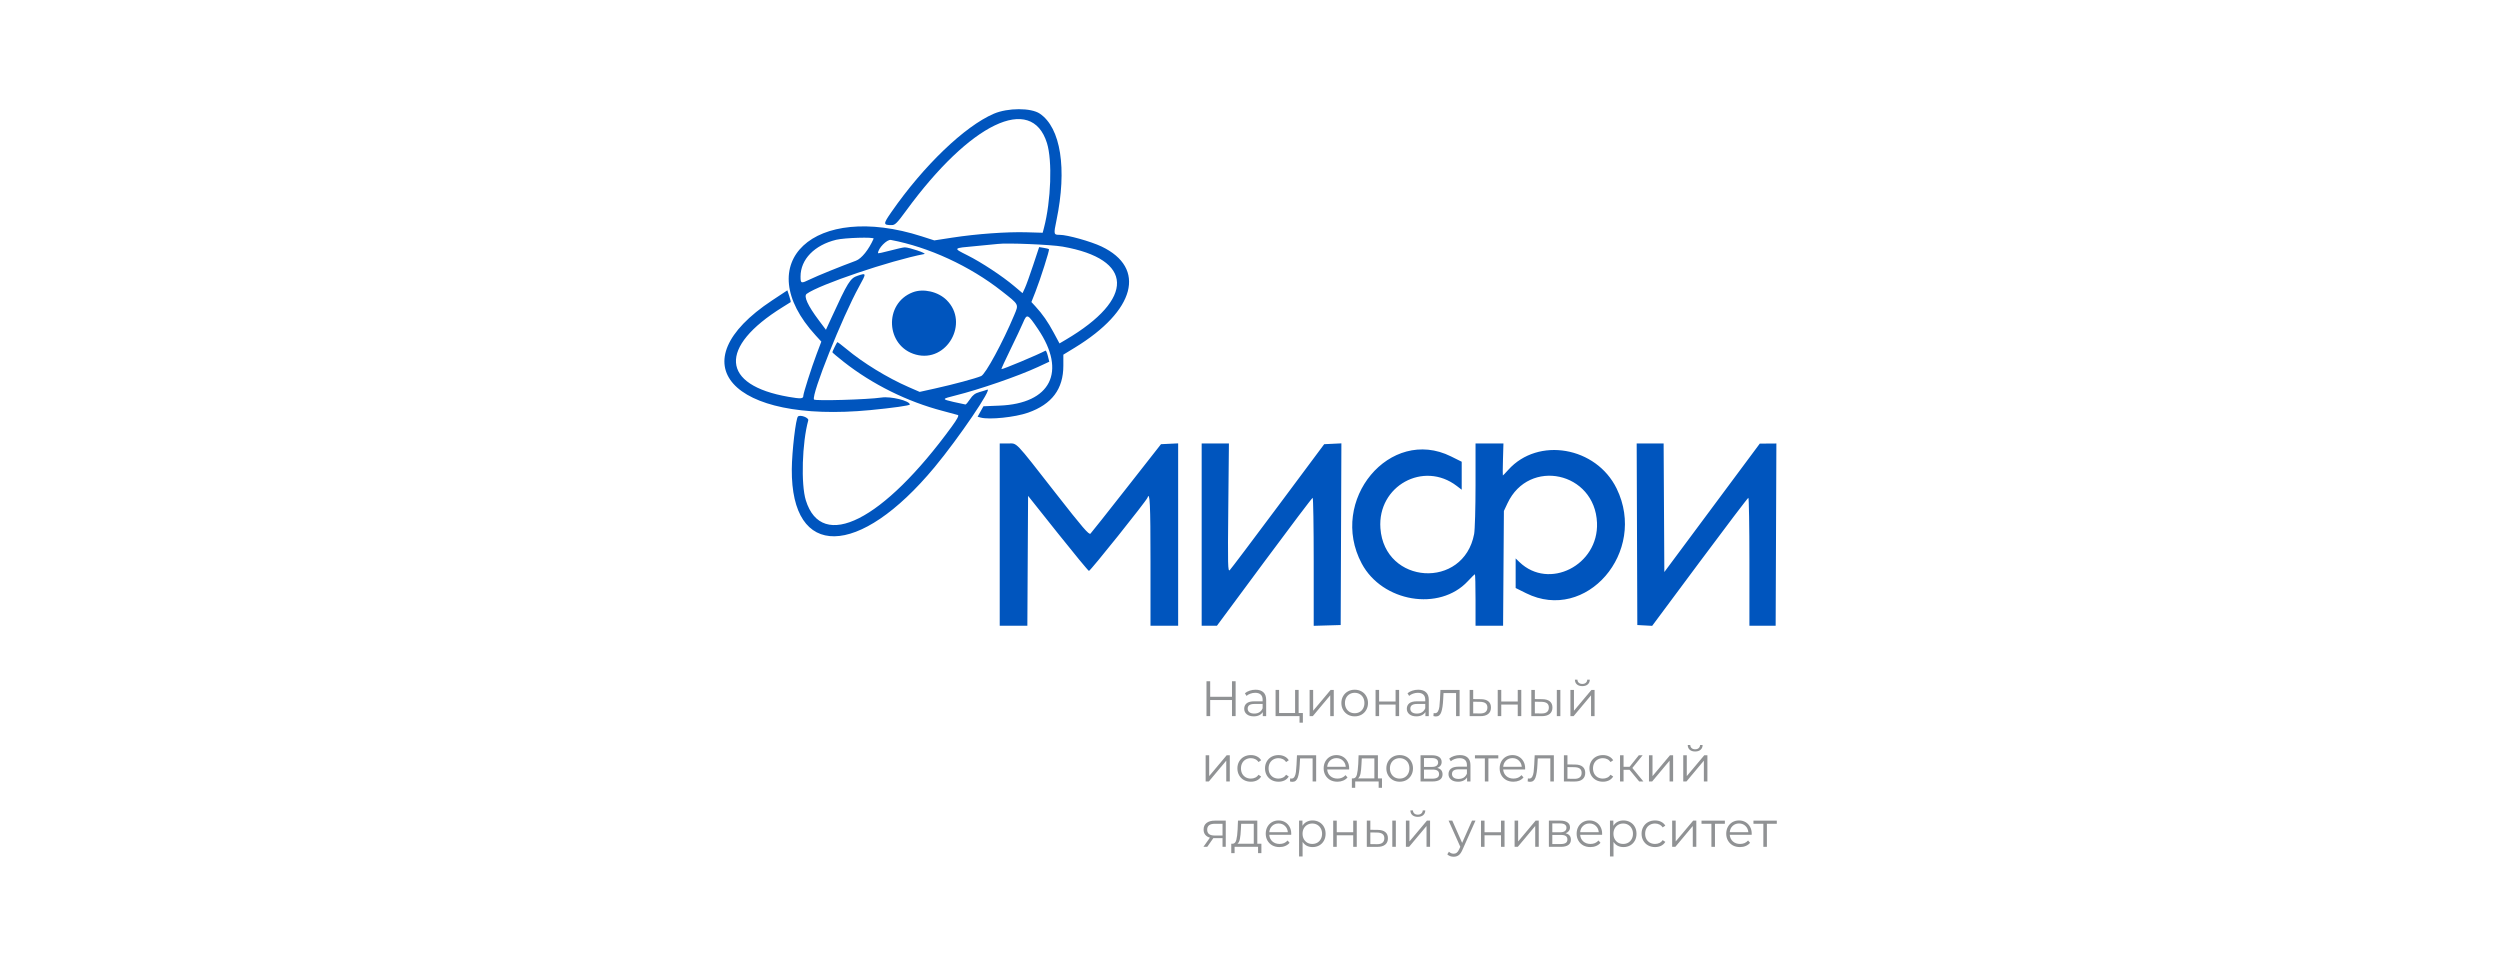 <svg width="280" height="108" viewBox="0 0 280 108" fill="none" xmlns="http://www.w3.org/2000/svg">
<path fill-rule="evenodd" clip-rule="evenodd" d="M111.311 12.736C108.046 14.137 103.441 18.557 99.834 23.753C98.897 25.103 98.9 25.211 99.877 25.211C100.244 25.211 100.48 24.975 101.474 23.614C108.656 13.778 115.527 10.473 117.259 16.022C117.873 17.988 117.714 22.49 116.923 25.523L116.781 26.068L114.963 26.015C112.771 25.951 109.353 26.198 106.64 26.617L104.643 26.925L103.232 26.471C91.18 22.595 83.883 29.416 91.357 37.57L91.989 38.26L91.466 39.642C90.894 41.152 89.971 44.049 89.971 44.333C89.971 44.666 89.696 44.685 88.321 44.447C80.723 43.134 80.437 38.878 87.647 34.405C88.116 34.114 88.524 33.859 88.554 33.838C88.584 33.817 88.513 33.511 88.396 33.158L88.184 32.517L86.482 33.642C75.839 40.676 81.885 47.429 97.484 45.931C99.962 45.693 101.899 45.419 101.899 45.307C101.899 44.891 99.769 44.366 98.724 44.525C97.223 44.752 91.28 44.925 91.169 44.745C90.851 44.228 94.329 35.517 96.225 32.081C97.059 30.569 97.056 30.549 96.048 30.886C95.224 31.161 94.959 31.588 93.104 35.631L92.505 36.937L91.7 35.865C90.477 34.235 89.99 33.174 90.347 32.912C91.756 31.875 99.715 29.181 103.526 28.45C103.855 28.387 101.845 27.703 101.333 27.704C101.176 27.704 100.437 27.869 99.692 28.069C98.946 28.27 98.336 28.398 98.336 28.355C98.336 27.818 99.339 26.791 99.781 26.874C104.031 27.675 108.629 29.797 112.195 32.605C114.169 34.158 114.112 34.049 113.589 35.298C112.322 38.324 110.375 41.916 109.892 42.118C109.232 42.395 106.816 43.046 104.737 43.507L103.004 43.892L101.786 43.361C99.385 42.315 96.666 40.649 94.775 39.066C94.25 38.627 93.801 38.292 93.775 38.322C93.688 38.422 93.224 39.373 93.224 39.45C93.224 39.493 93.802 39.981 94.508 40.536C97.715 43.054 101.619 44.989 105.589 46.025C106.414 46.241 107.179 46.447 107.29 46.484C107.424 46.529 107.196 46.958 106.611 47.761C98.907 58.338 92.048 61.809 90.253 56.037C89.693 54.238 89.835 49.583 90.525 47.08C90.607 46.785 89.644 46.419 89.376 46.644C89.131 46.848 88.696 50.548 88.681 52.554C88.606 62.662 96.183 62.552 104.676 52.32C107.385 49.056 111.251 43.358 110.564 43.642C110.442 43.692 110.051 43.815 109.694 43.914C109.213 44.048 108.942 44.251 108.646 44.702C108.426 45.036 108.195 45.307 108.133 45.304C108.07 45.301 107.461 45.17 106.779 45.013C105.455 44.706 105.464 44.678 107.012 44.293C109.687 43.628 114.069 42.115 116.243 41.105L117.521 40.511L117.358 39.866C117.269 39.511 117.152 39.244 117.099 39.272C116.259 39.727 112.23 41.414 112.156 41.342C112.132 41.318 112.588 40.325 113.17 39.136C113.752 37.947 114.386 36.601 114.579 36.146C115.021 35.101 115.092 35.132 116.262 36.864C119.483 41.634 117.687 45.198 111.948 45.429L110.146 45.502L109.818 46.088L109.491 46.675L109.839 46.769C110.811 47.031 113.69 46.733 115.145 46.219C117.814 45.278 119.095 43.57 119.095 40.955V39.721L120.373 38.941C127.161 34.797 128.426 30.023 123.374 27.61C122.187 27.043 119.537 26.302 118.697 26.302C118.004 26.302 117.995 26.263 118.327 24.663C119.524 18.894 118.807 14.314 116.458 12.727C115.47 12.06 112.876 12.065 111.311 12.736ZM97.846 26.73C97.298 27.97 96.495 28.968 95.858 29.203C94.144 29.834 91.522 30.898 90.715 31.291C89.712 31.778 89.661 31.763 89.661 30.969C89.661 29.052 91.217 27.449 93.653 26.855C94.584 26.628 97.935 26.528 97.846 26.73ZM119.018 27.622C127.005 29.022 127.149 33.463 119.356 38.056L118.663 38.464L118.019 37.264C117.364 36.042 116.759 35.174 115.962 34.31L115.517 33.827L115.972 32.674C116.522 31.278 117.569 27.986 117.488 27.905C117.456 27.873 117.194 27.808 116.907 27.761L116.384 27.676L115.722 29.676C115.358 30.776 114.94 31.937 114.793 32.255L114.525 32.834L113.595 32.05C112.245 30.911 109.921 29.38 108.344 28.59C106.715 27.774 106.7 27.792 109.258 27.564C110.365 27.465 111.481 27.357 111.736 27.323C112.744 27.187 117.701 27.391 119.018 27.622ZM102.23 32.737C98.953 33.99 99.194 38.8 102.58 39.717C106.052 40.657 108.593 36.158 106.027 33.613C105.07 32.663 103.419 32.283 102.23 32.737ZM111.969 59.876V70.081H113.516H115.064L115.104 62.809L115.145 55.537L118.475 59.72C120.307 62.02 121.876 63.921 121.961 63.942C122.099 63.978 128.392 56.108 128.519 55.741C128.784 54.974 128.855 56.469 128.855 62.836V70.081H130.404H131.953V59.869V49.657L130.992 49.703L130.031 49.749L126.182 54.657C124.066 57.356 122.244 59.656 122.134 59.767C121.971 59.933 121.263 59.111 118.245 55.249C113.509 49.191 113.973 49.671 112.869 49.671H111.969V59.876ZM134.587 59.876V70.081H135.442H136.297L141.6 62.921C144.516 58.983 146.955 55.758 147.019 55.754C147.083 55.75 147.135 58.975 147.135 62.92V70.092L148.645 70.048L150.156 70.003L150.196 59.83L150.236 49.656L149.273 49.703L148.31 49.749L143.145 56.682C140.305 60.495 137.872 63.72 137.739 63.849C137.519 64.061 137.503 63.404 137.568 56.877L137.639 49.671H136.113H134.587V59.876ZM165.26 54.324C165.26 56.883 165.189 59.352 165.103 59.81C163.927 66.044 155.056 65.493 154.606 59.158C154.269 54.427 159.439 51.572 163.166 54.432L163.711 54.85V53.282V51.714L162.519 51.121C155.68 47.718 148.738 56.044 152.515 63.118C154.82 67.435 161.223 68.504 164.39 65.099C164.79 64.669 165.15 64.316 165.189 64.316C165.228 64.316 165.26 65.613 165.26 67.199V70.081H166.803H168.346L168.391 63.654L168.436 57.227L168.838 56.371C171.241 51.248 178.631 52.855 178.865 58.552C179.06 63.305 173.482 66.132 170.179 62.954L169.753 62.544V64.201V65.857L170.928 66.442C177.651 69.783 184.534 61.825 181.065 54.72C178.774 50.029 172.27 48.902 168.931 52.618C168.617 52.968 168.342 53.255 168.32 53.255C168.299 53.255 168.304 52.449 168.333 51.463L168.385 49.671H166.823H165.26V54.324ZM183.344 59.837L183.38 70.003L184.211 70.049L185.042 70.095L190.372 62.928C193.303 58.986 195.754 55.758 195.817 55.754C195.881 55.75 195.934 58.972 195.934 62.914V70.081H197.403H198.873L198.914 59.876L198.955 49.671L198.025 49.678L197.096 49.684L191.751 56.875L186.406 64.067L186.366 56.869L186.326 49.671H184.817H183.308L183.344 59.837Z" fill="#0055BE"/>
<path d="M138.39 76.3V80.204H137.983V78.403H135.54V80.204H135.127V76.3H135.54V78.04H137.983V76.3H138.39Z" fill="#909294"/>
<path d="M140.622 77.248C141.005 77.248 141.299 77.345 141.504 77.538C141.708 77.728 141.81 78.01 141.81 78.386V80.204H141.431V79.747C141.342 79.899 141.21 80.018 141.035 80.104C140.864 80.189 140.66 80.232 140.422 80.232C140.094 80.232 139.834 80.154 139.641 79.998C139.447 79.842 139.351 79.635 139.351 79.379C139.351 79.13 139.44 78.929 139.618 78.776C139.801 78.624 140.089 78.548 140.483 78.548H141.414V78.369C141.414 78.116 141.344 77.925 141.202 77.795C141.061 77.661 140.855 77.594 140.583 77.594C140.397 77.594 140.219 77.626 140.048 77.689C139.877 77.748 139.73 77.832 139.607 77.94L139.429 77.644C139.578 77.518 139.756 77.421 139.964 77.354C140.172 77.284 140.392 77.248 140.622 77.248ZM140.483 79.92C140.706 79.92 140.898 79.87 141.057 79.769C141.217 79.665 141.336 79.516 141.414 79.323V78.843H140.494C139.992 78.843 139.741 79.018 139.741 79.368C139.741 79.539 139.806 79.674 139.936 79.775C140.066 79.871 140.249 79.92 140.483 79.92Z" fill="#909294"/>
<path d="M145.921 79.858V80.94H145.547V80.204H142.865V77.27H143.26V79.858H145.051V77.27H145.447V79.858H145.921Z" fill="#909294"/>
<path d="M146.677 77.27H147.073V79.602L149.031 77.27H149.382V80.204H148.986V77.873L147.034 80.204H146.677V77.27Z" fill="#909294"/>
<path d="M151.727 80.232C151.445 80.232 151.19 80.169 150.963 80.043C150.736 79.912 150.558 79.734 150.428 79.507C150.298 79.28 150.233 79.024 150.233 78.737C150.233 78.451 150.298 78.195 150.428 77.968C150.558 77.741 150.736 77.564 150.963 77.438C151.19 77.311 151.445 77.248 151.727 77.248C152.01 77.248 152.265 77.311 152.491 77.438C152.718 77.564 152.895 77.741 153.021 77.968C153.151 78.195 153.216 78.451 153.216 78.737C153.216 79.024 153.151 79.28 153.021 79.507C152.895 79.734 152.718 79.912 152.491 80.043C152.265 80.169 152.01 80.232 151.727 80.232ZM151.727 79.881C151.936 79.881 152.121 79.834 152.285 79.741C152.452 79.645 152.583 79.509 152.675 79.334C152.768 79.159 152.815 78.96 152.815 78.737C152.815 78.514 152.768 78.315 152.675 78.141C152.583 77.966 152.452 77.832 152.285 77.739C152.121 77.642 151.936 77.594 151.727 77.594C151.519 77.594 151.331 77.642 151.164 77.739C151 77.832 150.87 77.966 150.774 78.141C150.681 78.315 150.634 78.514 150.634 78.737C150.634 78.96 150.681 79.159 150.774 79.334C150.87 79.509 151 79.645 151.164 79.741C151.331 79.834 151.519 79.881 151.727 79.881Z" fill="#909294"/>
<path d="M154.063 77.27H154.459V78.57H156.305V77.27H156.701V80.204H156.305V78.91H154.459V80.204H154.063V77.27Z" fill="#909294"/>
<path d="M158.836 77.248C159.219 77.248 159.513 77.345 159.717 77.538C159.922 77.728 160.024 78.01 160.024 78.386V80.204H159.645V79.747C159.555 79.899 159.423 80.018 159.249 80.104C159.078 80.189 158.873 80.232 158.635 80.232C158.308 80.232 158.048 80.154 157.854 79.998C157.661 79.842 157.564 79.635 157.564 79.379C157.564 79.13 157.654 78.929 157.832 78.776C158.014 78.624 158.302 78.548 158.696 78.548H159.628V78.369C159.628 78.116 159.557 77.925 159.416 77.795C159.275 77.661 159.068 77.594 158.797 77.594C158.611 77.594 158.432 77.626 158.261 77.689C158.09 77.748 157.944 77.832 157.821 77.94L157.642 77.644C157.791 77.518 157.97 77.421 158.178 77.354C158.386 77.284 158.605 77.248 158.836 77.248ZM158.696 79.92C158.92 79.92 159.111 79.87 159.271 79.769C159.431 79.665 159.55 79.516 159.628 79.323V78.843H158.708C158.206 78.843 157.955 79.018 157.955 79.368C157.955 79.539 158.02 79.674 158.15 79.775C158.28 79.871 158.462 79.92 158.696 79.92Z" fill="#909294"/>
<path d="M163.476 77.27V80.204H163.08V77.622H161.675L161.636 78.347C161.606 78.957 161.535 79.425 161.424 79.752C161.312 80.08 161.113 80.243 160.827 80.243C160.749 80.243 160.654 80.228 160.543 80.199L160.571 79.858C160.637 79.873 160.684 79.881 160.71 79.881C160.862 79.881 160.978 79.81 161.056 79.669C161.134 79.528 161.186 79.353 161.212 79.144C161.238 78.936 161.26 78.661 161.279 78.319L161.329 77.27H163.476Z" fill="#909294"/>
<path d="M165.863 78.308C166.231 78.312 166.509 78.393 166.699 78.553C166.892 78.713 166.989 78.944 166.989 79.245C166.989 79.557 166.885 79.797 166.677 79.964C166.472 80.132 166.175 80.213 165.784 80.21L164.602 80.204V77.27H164.998V78.297L165.863 78.308ZM165.762 79.909C166.034 79.912 166.238 79.858 166.376 79.747C166.517 79.632 166.588 79.464 166.588 79.245C166.588 79.029 166.519 78.869 166.381 78.765C166.244 78.661 166.037 78.607 165.762 78.603L164.998 78.592V79.897L165.762 79.909Z" fill="#909294"/>
<path d="M167.745 77.27H168.141V78.57H169.987V77.27H170.383V80.204H169.987V78.91H168.141V80.204H167.745V77.27Z" fill="#909294"/>
<path d="M172.741 78.308C173.109 78.312 173.39 78.393 173.583 78.553C173.777 78.713 173.873 78.944 173.873 79.245C173.873 79.557 173.769 79.797 173.561 79.964C173.353 80.132 173.055 80.213 172.668 80.21L171.508 80.204V77.27H171.904V78.297L172.741 78.308ZM174.364 77.27H174.76V80.204H174.364V77.27ZM172.646 79.909C172.918 79.912 173.122 79.858 173.26 79.747C173.401 79.632 173.472 79.464 173.472 79.245C173.472 79.029 173.403 78.869 173.265 78.765C173.128 78.661 172.921 78.607 172.646 78.603L171.904 78.592V79.897L172.646 79.909Z" fill="#909294"/>
<path d="M175.887 77.27H176.283V79.602L178.241 77.27H178.593V80.204H178.197V77.873L176.244 80.204H175.887V77.27ZM177.22 76.847C176.968 76.847 176.767 76.783 176.618 76.657C176.469 76.531 176.393 76.352 176.389 76.122H176.674C176.678 76.267 176.73 76.384 176.83 76.473C176.93 76.558 177.061 76.601 177.22 76.601C177.38 76.601 177.51 76.558 177.611 76.473C177.715 76.384 177.769 76.267 177.773 76.122H178.057C178.053 76.352 177.975 76.531 177.823 76.657C177.674 76.783 177.473 76.847 177.22 76.847Z" fill="#909294"/>
<path d="M135.032 84.591H135.428V86.922L137.386 84.591H137.737V87.525H137.341V85.193L135.389 87.525H135.032V84.591Z" fill="#909294"/>
<path d="M140.099 87.552C139.809 87.552 139.549 87.489 139.318 87.363C139.091 87.236 138.913 87.06 138.783 86.833C138.653 86.602 138.588 86.344 138.588 86.058C138.588 85.771 138.653 85.515 138.783 85.288C138.913 85.061 139.091 84.885 139.318 84.758C139.549 84.632 139.809 84.569 140.099 84.569C140.352 84.569 140.577 84.619 140.774 84.719C140.975 84.816 141.133 84.959 141.248 85.148L140.952 85.349C140.856 85.204 140.733 85.097 140.584 85.026C140.436 84.951 140.274 84.914 140.099 84.914C139.887 84.914 139.696 84.963 139.525 85.059C139.357 85.152 139.225 85.286 139.129 85.461C139.036 85.636 138.989 85.835 138.989 86.058C138.989 86.284 139.036 86.485 139.129 86.66C139.225 86.831 139.357 86.965 139.525 87.062C139.696 87.154 139.887 87.201 140.099 87.201C140.274 87.201 140.436 87.166 140.584 87.095C140.733 87.024 140.856 86.917 140.952 86.772L141.248 86.972C141.133 87.162 140.975 87.307 140.774 87.407C140.573 87.504 140.348 87.552 140.099 87.552Z" fill="#909294"/>
<path d="M143.193 87.552C142.903 87.552 142.643 87.489 142.412 87.363C142.185 87.236 142.007 87.06 141.877 86.833C141.746 86.602 141.681 86.344 141.681 86.058C141.681 85.771 141.746 85.515 141.877 85.288C142.007 85.061 142.185 84.885 142.412 84.758C142.643 84.632 142.903 84.569 143.193 84.569C143.446 84.569 143.671 84.619 143.868 84.719C144.068 84.816 144.226 84.959 144.342 85.148L144.046 85.349C143.949 85.204 143.827 85.097 143.678 85.026C143.529 84.951 143.368 84.914 143.193 84.914C142.981 84.914 142.789 84.963 142.618 85.059C142.451 85.152 142.319 85.286 142.222 85.461C142.129 85.636 142.083 85.835 142.083 86.058C142.083 86.284 142.129 86.485 142.222 86.66C142.319 86.831 142.451 86.965 142.618 87.062C142.789 87.154 142.981 87.201 143.193 87.201C143.368 87.201 143.529 87.166 143.678 87.095C143.827 87.024 143.949 86.917 144.046 86.772L144.342 86.972C144.226 87.162 144.068 87.307 143.868 87.407C143.667 87.504 143.442 87.552 143.193 87.552Z" fill="#909294"/>
<path d="M147.409 84.591V87.525H147.013V84.942H145.607L145.568 85.667C145.538 86.277 145.468 86.746 145.356 87.073C145.245 87.4 145.046 87.564 144.759 87.564C144.681 87.564 144.587 87.549 144.475 87.519L144.503 87.179C144.57 87.194 144.616 87.201 144.642 87.201C144.795 87.201 144.91 87.13 144.988 86.989C145.066 86.848 145.118 86.673 145.144 86.465C145.17 86.257 145.193 85.981 145.211 85.639L145.261 84.591H147.409Z" fill="#909294"/>
<path d="M151.1 86.18H148.646C148.668 86.485 148.785 86.733 148.997 86.922C149.209 87.108 149.477 87.201 149.801 87.201C149.983 87.201 150.15 87.169 150.302 87.106C150.455 87.039 150.587 86.943 150.698 86.816L150.922 87.073C150.791 87.229 150.628 87.348 150.431 87.43C150.237 87.511 150.024 87.552 149.789 87.552C149.488 87.552 149.22 87.489 148.986 87.363C148.756 87.233 148.575 87.054 148.445 86.827C148.315 86.6 148.25 86.344 148.25 86.058C148.25 85.771 148.311 85.515 148.434 85.288C148.56 85.061 148.732 84.885 148.947 84.758C149.167 84.632 149.412 84.569 149.683 84.569C149.955 84.569 150.198 84.632 150.414 84.758C150.63 84.885 150.799 85.061 150.922 85.288C151.044 85.511 151.106 85.768 151.106 86.058L151.1 86.18ZM149.683 84.909C149.401 84.909 149.163 85 148.969 85.182C148.78 85.361 148.672 85.595 148.646 85.885H150.726C150.7 85.595 150.591 85.361 150.397 85.182C150.208 85 149.97 84.909 149.683 84.909Z" fill="#909294"/>
<path d="M154.783 87.179V88.233H154.41V87.525H151.783V88.233H151.409V87.179H151.576C151.774 87.168 151.907 87.022 151.978 86.744C152.049 86.465 152.097 86.074 152.123 85.572L152.162 84.591H154.326V87.179H154.783ZM152.486 85.595C152.467 86.011 152.432 86.355 152.38 86.626C152.328 86.894 152.235 87.078 152.101 87.179H153.93V84.942H152.519L152.486 85.595Z" fill="#909294"/>
<path d="M156.765 87.552C156.483 87.552 156.228 87.489 156.001 87.363C155.775 87.233 155.596 87.054 155.466 86.827C155.336 86.6 155.271 86.344 155.271 86.058C155.271 85.771 155.336 85.515 155.466 85.288C155.596 85.061 155.775 84.885 156.001 84.758C156.228 84.632 156.483 84.569 156.765 84.569C157.048 84.569 157.303 84.632 157.53 84.758C157.756 84.885 157.933 85.061 158.059 85.288C158.19 85.515 158.255 85.771 158.255 86.058C158.255 86.344 158.19 86.6 158.059 86.827C157.933 87.054 157.756 87.233 157.53 87.363C157.303 87.489 157.048 87.552 156.765 87.552ZM156.765 87.201C156.974 87.201 157.16 87.154 157.323 87.062C157.491 86.965 157.621 86.829 157.714 86.654C157.807 86.48 157.853 86.281 157.853 86.058C157.853 85.835 157.807 85.636 157.714 85.461C157.621 85.286 157.491 85.152 157.323 85.059C157.16 84.963 156.974 84.914 156.765 84.914C156.557 84.914 156.369 84.963 156.202 85.059C156.039 85.152 155.908 85.286 155.812 85.461C155.719 85.636 155.672 85.835 155.672 86.058C155.672 86.281 155.719 86.48 155.812 86.654C155.908 86.829 156.039 86.965 156.202 87.062C156.369 87.154 156.557 87.201 156.765 87.201Z" fill="#909294"/>
<path d="M160.969 86.007C161.367 86.1 161.566 86.34 161.566 86.727C161.566 86.984 161.471 87.181 161.282 87.318C161.092 87.456 160.809 87.525 160.434 87.525H159.101V84.591H160.395C160.73 84.591 160.992 84.656 161.181 84.786C161.371 84.916 161.466 85.102 161.466 85.344C161.466 85.504 161.421 85.641 161.332 85.757C161.246 85.868 161.126 85.952 160.969 86.007ZM159.486 85.896H160.367C160.594 85.896 160.767 85.853 160.886 85.768C161.008 85.682 161.07 85.558 161.07 85.394C161.07 85.23 161.008 85.108 160.886 85.026C160.767 84.944 160.594 84.903 160.367 84.903H159.486V85.896ZM160.417 87.212C160.67 87.212 160.86 87.171 160.986 87.09C161.113 87.008 161.176 86.879 161.176 86.705C161.176 86.53 161.118 86.402 161.003 86.32C160.888 86.234 160.705 86.192 160.456 86.192H159.486V87.212H160.417Z" fill="#909294"/>
<path d="M163.504 84.569C163.887 84.569 164.18 84.665 164.385 84.859C164.589 85.048 164.692 85.331 164.692 85.706V87.525H164.312V87.067C164.223 87.22 164.091 87.339 163.916 87.424C163.745 87.51 163.541 87.552 163.303 87.552C162.976 87.552 162.715 87.474 162.522 87.318C162.329 87.162 162.232 86.956 162.232 86.699C162.232 86.45 162.321 86.249 162.5 86.097C162.682 85.944 162.97 85.868 163.364 85.868H164.296V85.689C164.296 85.437 164.225 85.245 164.084 85.115C163.942 84.981 163.736 84.914 163.465 84.914C163.279 84.914 163.1 84.946 162.929 85.009C162.758 85.069 162.611 85.152 162.489 85.26L162.31 84.965C162.459 84.838 162.637 84.741 162.846 84.674C163.054 84.604 163.273 84.569 163.504 84.569ZM163.364 87.24C163.587 87.24 163.779 87.19 163.939 87.09C164.099 86.985 164.218 86.837 164.296 86.643V86.164H163.375C162.873 86.164 162.622 86.338 162.622 86.688C162.622 86.859 162.688 86.995 162.818 87.095C162.948 87.192 163.13 87.24 163.364 87.24Z" fill="#909294"/>
<path d="M167.809 84.942H166.7V87.525H166.304V84.942H165.194V84.591H167.809V84.942Z" fill="#909294"/>
<path d="M170.811 86.18H168.357C168.38 86.485 168.497 86.733 168.709 86.922C168.921 87.108 169.188 87.201 169.512 87.201C169.694 87.201 169.861 87.169 170.014 87.106C170.166 87.039 170.298 86.943 170.41 86.816L170.633 87.073C170.503 87.229 170.339 87.348 170.142 87.43C169.949 87.511 169.735 87.552 169.501 87.552C169.2 87.552 168.932 87.489 168.698 87.363C168.467 87.233 168.287 87.054 168.157 86.827C168.026 86.6 167.961 86.344 167.961 86.058C167.961 85.771 168.023 85.515 168.145 85.288C168.272 85.061 168.443 84.885 168.659 84.758C168.878 84.632 169.123 84.569 169.395 84.569C169.666 84.569 169.91 84.632 170.125 84.758C170.341 84.885 170.51 85.061 170.633 85.288C170.756 85.511 170.817 85.768 170.817 86.058L170.811 86.18ZM169.395 84.909C169.112 84.909 168.874 85 168.681 85.182C168.491 85.361 168.383 85.595 168.357 85.885H170.438C170.412 85.595 170.302 85.361 170.109 85.182C169.919 85 169.681 84.909 169.395 84.909Z" fill="#909294"/>
<path d="M174.032 84.591V87.525H173.636V84.942H172.23L172.191 85.667C172.162 86.277 172.091 86.746 171.979 87.073C171.868 87.4 171.669 87.564 171.383 87.564C171.305 87.564 171.21 87.549 171.098 87.519L171.126 87.179C171.193 87.194 171.24 87.201 171.266 87.201C171.418 87.201 171.533 87.13 171.611 86.989C171.689 86.848 171.741 86.673 171.768 86.465C171.794 86.257 171.816 85.981 171.834 85.639L171.885 84.591H174.032Z" fill="#909294"/>
<path d="M176.418 85.628C176.786 85.632 177.065 85.714 177.255 85.874C177.448 86.034 177.545 86.264 177.545 86.565C177.545 86.877 177.441 87.117 177.232 87.285C177.028 87.452 176.73 87.534 176.34 87.53L175.158 87.525V84.591H175.554V85.617L176.418 85.628ZM176.318 87.229C176.589 87.233 176.794 87.179 176.931 87.067C177.073 86.952 177.143 86.785 177.143 86.565C177.143 86.35 177.074 86.19 176.937 86.085C176.799 85.981 176.593 85.927 176.318 85.924L175.554 85.913V87.218L176.318 87.229Z" fill="#909294"/>
<path d="M179.527 87.552C179.237 87.552 178.977 87.489 178.747 87.363C178.52 87.236 178.341 87.06 178.211 86.833C178.081 86.602 178.016 86.344 178.016 86.058C178.016 85.771 178.081 85.515 178.211 85.288C178.341 85.061 178.52 84.885 178.747 84.758C178.977 84.632 179.237 84.569 179.527 84.569C179.78 84.569 180.005 84.619 180.202 84.719C180.403 84.816 180.561 84.959 180.676 85.148L180.381 85.349C180.284 85.204 180.161 85.097 180.013 85.026C179.864 84.951 179.702 84.914 179.527 84.914C179.315 84.914 179.124 84.963 178.953 85.059C178.786 85.152 178.654 85.286 178.557 85.461C178.464 85.636 178.417 85.835 178.417 86.058C178.417 86.284 178.464 86.485 178.557 86.66C178.654 86.831 178.786 86.965 178.953 87.062C179.124 87.154 179.315 87.201 179.527 87.201C179.702 87.201 179.864 87.166 180.013 87.095C180.161 87.024 180.284 86.917 180.381 86.772L180.676 86.972C180.561 87.162 180.403 87.307 180.202 87.407C180.001 87.504 179.776 87.552 179.527 87.552Z" fill="#909294"/>
<path d="M182.508 86.219H181.839V87.525H181.443V84.591H181.839V85.879H182.514L183.546 84.591H183.975L182.821 86.013L184.059 87.525H183.59L182.508 86.219Z" fill="#909294"/>
<path d="M184.684 84.591H185.08V86.922L187.037 84.591H187.389V87.525H186.993V85.193L185.041 87.525H184.684V84.591Z" fill="#909294"/>
<path d="M188.524 84.591H188.92V86.922L190.877 84.591H191.229V87.525H190.833V85.193L188.881 87.525H188.524V84.591ZM189.857 84.167C189.604 84.167 189.403 84.104 189.254 83.977C189.106 83.851 189.029 83.672 189.026 83.442H189.31C189.314 83.587 189.366 83.704 189.466 83.793C189.567 83.879 189.697 83.921 189.857 83.921C190.017 83.921 190.147 83.879 190.247 83.793C190.351 83.704 190.405 83.587 190.409 83.442H190.693C190.69 83.672 190.611 83.851 190.459 83.977C190.31 84.104 190.11 84.167 189.857 84.167Z" fill="#909294"/>
<path d="M137.285 91.911V94.845H136.923V93.874H135.891L135.211 94.845H134.781L135.512 93.819C135.285 93.755 135.11 93.647 134.988 93.495C134.865 93.343 134.804 93.149 134.804 92.915C134.804 92.588 134.915 92.339 135.138 92.168C135.361 91.997 135.666 91.911 136.053 91.911H137.285ZM135.205 92.926C135.205 93.361 135.482 93.579 136.036 93.579H136.923V92.263H136.064C135.491 92.263 135.205 92.484 135.205 92.926Z" fill="#909294"/>
<path d="M141.276 94.499V95.553H140.902V94.845H138.275V95.553H137.901V94.499H138.069C138.266 94.488 138.4 94.343 138.47 94.064C138.541 93.785 138.589 93.395 138.615 92.893L138.654 91.911H140.818V94.499H141.276ZM138.978 92.915C138.959 93.332 138.924 93.675 138.872 93.947C138.82 94.215 138.727 94.399 138.593 94.499H140.422V92.263H139.011L138.978 92.915Z" fill="#909294"/>
<path d="M144.613 93.501H142.159C142.181 93.805 142.298 94.053 142.51 94.242C142.722 94.428 142.99 94.521 143.314 94.521C143.496 94.521 143.663 94.49 143.816 94.427C143.968 94.359 144.1 94.263 144.212 94.136L144.435 94.393C144.304 94.549 144.141 94.668 143.944 94.75C143.75 94.832 143.537 94.873 143.302 94.873C143.001 94.873 142.734 94.809 142.499 94.683C142.269 94.553 142.088 94.374 141.958 94.148C141.828 93.921 141.763 93.664 141.763 93.378C141.763 93.092 141.824 92.835 141.947 92.608C142.074 92.381 142.245 92.205 142.46 92.078C142.68 91.952 142.925 91.889 143.196 91.889C143.468 91.889 143.711 91.952 143.927 92.078C144.143 92.205 144.312 92.381 144.435 92.608C144.557 92.831 144.619 93.088 144.619 93.378L144.613 93.501ZM143.196 92.229C142.914 92.229 142.676 92.32 142.483 92.502C142.293 92.681 142.185 92.915 142.159 93.205H144.239C144.213 92.915 144.104 92.681 143.91 92.502C143.721 92.32 143.483 92.229 143.196 92.229Z" fill="#909294"/>
<path d="M147.007 91.889C147.282 91.889 147.531 91.952 147.754 92.078C147.977 92.201 148.152 92.376 148.278 92.603C148.405 92.829 148.468 93.088 148.468 93.378C148.468 93.672 148.405 93.932 148.278 94.159C148.152 94.386 147.977 94.562 147.754 94.689C147.535 94.811 147.286 94.873 147.007 94.873C146.769 94.873 146.553 94.824 146.36 94.728C146.17 94.627 146.014 94.482 145.891 94.293V95.927H145.495V91.911H145.874V92.491C145.993 92.298 146.15 92.149 146.343 92.045C146.54 91.941 146.761 91.889 147.007 91.889ZM146.979 94.521C147.183 94.521 147.369 94.475 147.537 94.382C147.704 94.285 147.834 94.15 147.927 93.975C148.024 93.8 148.072 93.601 148.072 93.378C148.072 93.155 148.024 92.958 147.927 92.787C147.834 92.612 147.704 92.476 147.537 92.38C147.369 92.283 147.183 92.235 146.979 92.235C146.771 92.235 146.583 92.283 146.415 92.38C146.252 92.476 146.122 92.612 146.025 92.787C145.932 92.958 145.886 93.155 145.886 93.378C145.886 93.601 145.932 93.8 146.025 93.975C146.122 94.15 146.252 94.285 146.415 94.382C146.583 94.475 146.771 94.521 146.979 94.521Z" fill="#909294"/>
<path d="M149.319 91.911H149.715V93.211H151.561V91.911H151.957V94.845H151.561V93.551H149.715V94.845H149.319V91.911Z" fill="#909294"/>
<path d="M154.315 92.948C154.683 92.952 154.964 93.034 155.157 93.194C155.351 93.354 155.447 93.584 155.447 93.885C155.447 94.198 155.343 94.438 155.135 94.605C154.927 94.772 154.629 94.854 154.242 94.85L153.082 94.845V91.911H153.478V92.937L154.315 92.948ZM155.938 91.911H156.334V94.845H155.938V91.911ZM154.22 94.549C154.492 94.553 154.696 94.499 154.834 94.387C154.975 94.272 155.046 94.105 155.046 93.885C155.046 93.67 154.977 93.51 154.839 93.406C154.702 93.302 154.495 93.248 154.22 93.244L153.478 93.233V94.538L154.22 94.549Z" fill="#909294"/>
<path d="M157.461 91.911H157.857V94.242L159.815 91.911H160.167V94.845H159.771V92.513L157.818 94.845H157.461V91.911ZM158.794 91.487C158.542 91.487 158.341 91.424 158.192 91.298C158.043 91.171 157.967 90.993 157.963 90.762H158.248C158.252 90.907 158.304 91.024 158.404 91.114C158.504 91.199 158.635 91.242 158.794 91.242C158.954 91.242 159.085 91.199 159.185 91.114C159.289 91.024 159.343 90.907 159.347 90.762H159.631C159.627 90.993 159.549 91.171 159.397 91.298C159.248 91.424 159.047 91.487 158.794 91.487Z" fill="#909294"/>
<path d="M165.254 91.911L163.787 95.196C163.668 95.471 163.531 95.666 163.375 95.782C163.218 95.897 163.031 95.955 162.811 95.955C162.67 95.955 162.538 95.932 162.415 95.888C162.293 95.843 162.187 95.776 162.097 95.687L162.281 95.391C162.43 95.54 162.609 95.615 162.817 95.615C162.951 95.615 163.064 95.577 163.157 95.503C163.254 95.428 163.343 95.302 163.425 95.124L163.553 94.839L162.242 91.911H162.655L163.759 94.404L164.864 91.911H165.254Z" fill="#909294"/>
<path d="M165.871 91.911H166.267V93.211H168.113V91.911H168.509V94.845H168.113V93.551H166.267V94.845H165.871V91.911Z" fill="#909294"/>
<path d="M169.635 91.911H170.031V94.242L171.988 91.911H172.34V94.845H171.944V92.513L169.992 94.845H169.635V91.911Z" fill="#909294"/>
<path d="M175.343 93.328C175.741 93.421 175.94 93.66 175.94 94.047C175.94 94.304 175.845 94.501 175.655 94.638C175.466 94.776 175.183 94.845 174.808 94.845H173.475V91.911H174.769C175.103 91.911 175.365 91.976 175.555 92.106C175.745 92.236 175.839 92.422 175.839 92.664C175.839 92.824 175.795 92.962 175.706 93.077C175.62 93.188 175.499 93.272 175.343 93.328ZM173.859 93.216H174.741C174.967 93.216 175.14 93.173 175.259 93.088C175.382 93.002 175.443 92.878 175.443 92.714C175.443 92.551 175.382 92.428 175.259 92.346C175.14 92.264 174.967 92.223 174.741 92.223H173.859V93.216ZM174.791 94.532C175.044 94.532 175.233 94.492 175.36 94.41C175.486 94.328 175.549 94.2 175.549 94.025C175.549 93.85 175.492 93.722 175.376 93.64C175.261 93.555 175.079 93.512 174.83 93.512H173.859V94.532H174.791Z" fill="#909294"/>
<path d="M179.433 93.501H176.979C177.002 93.805 177.119 94.053 177.331 94.242C177.543 94.428 177.81 94.521 178.134 94.521C178.316 94.521 178.483 94.49 178.636 94.427C178.788 94.359 178.92 94.263 179.032 94.136L179.255 94.393C179.125 94.549 178.961 94.668 178.764 94.75C178.571 94.832 178.357 94.873 178.123 94.873C177.822 94.873 177.554 94.809 177.32 94.683C177.089 94.553 176.909 94.374 176.779 94.148C176.648 93.921 176.583 93.664 176.583 93.378C176.583 93.092 176.645 92.835 176.767 92.608C176.894 92.381 177.065 92.205 177.281 92.078C177.5 91.952 177.745 91.889 178.017 91.889C178.288 91.889 178.532 91.952 178.747 92.078C178.963 92.205 179.132 92.381 179.255 92.608C179.378 92.831 179.439 93.088 179.439 93.378L179.433 93.501ZM178.017 92.229C177.734 92.229 177.496 92.32 177.303 92.502C177.113 92.681 177.005 92.915 176.979 93.205H179.06C179.034 92.915 178.924 92.681 178.731 92.502C178.541 92.32 178.303 92.229 178.017 92.229Z" fill="#909294"/>
<path d="M181.827 91.889C182.102 91.889 182.351 91.952 182.574 92.078C182.798 92.201 182.972 92.376 183.099 92.603C183.225 92.829 183.288 93.088 183.288 93.378C183.288 93.672 183.225 93.932 183.099 94.159C182.972 94.386 182.798 94.562 182.574 94.689C182.355 94.811 182.106 94.873 181.827 94.873C181.589 94.873 181.373 94.824 181.18 94.728C180.99 94.627 180.834 94.482 180.712 94.293V95.927H180.316V91.911H180.695V92.491C180.814 92.298 180.97 92.149 181.163 92.045C181.36 91.941 181.582 91.889 181.827 91.889ZM181.799 94.521C182.004 94.521 182.19 94.475 182.357 94.382C182.524 94.285 182.654 94.15 182.747 93.975C182.844 93.8 182.892 93.601 182.892 93.378C182.892 93.155 182.844 92.958 182.747 92.787C182.654 92.612 182.524 92.476 182.357 92.38C182.19 92.283 182.004 92.235 181.799 92.235C181.591 92.235 181.403 92.283 181.236 92.38C181.072 92.476 180.942 92.612 180.845 92.787C180.752 92.958 180.706 93.155 180.706 93.378C180.706 93.601 180.752 93.8 180.845 93.975C180.942 94.15 181.072 94.285 181.236 94.382C181.403 94.475 181.591 94.521 181.799 94.521Z" fill="#909294"/>
<path d="M185.366 94.873C185.076 94.873 184.816 94.809 184.585 94.683C184.359 94.557 184.18 94.38 184.05 94.153C183.92 93.923 183.855 93.664 183.855 93.378C183.855 93.092 183.92 92.835 184.05 92.608C184.18 92.381 184.359 92.205 184.585 92.078C184.816 91.952 185.076 91.889 185.366 91.889C185.619 91.889 185.844 91.939 186.041 92.039C186.242 92.136 186.4 92.279 186.515 92.469L186.219 92.67C186.123 92.525 186 92.417 185.851 92.346C185.703 92.272 185.541 92.235 185.366 92.235C185.154 92.235 184.963 92.283 184.792 92.38C184.624 92.472 184.492 92.606 184.396 92.781C184.303 92.956 184.256 93.155 184.256 93.378C184.256 93.605 184.303 93.805 184.396 93.98C184.492 94.151 184.624 94.285 184.792 94.382C184.963 94.475 185.154 94.521 185.366 94.521C185.541 94.521 185.703 94.486 185.851 94.415C186 94.345 186.123 94.237 186.219 94.092L186.515 94.293C186.4 94.482 186.242 94.627 186.041 94.728C185.84 94.824 185.615 94.873 185.366 94.873Z" fill="#909294"/>
<path d="M187.282 91.911H187.678V94.242L189.635 91.911H189.987V94.845H189.591V92.513L187.639 94.845H187.282V91.911Z" fill="#909294"/>
<path d="M193.185 92.263H192.075V94.845H191.679V92.263H190.57V91.911H193.185V92.263Z" fill="#909294"/>
<path d="M196.187 93.501H193.733C193.756 93.805 193.873 94.053 194.085 94.242C194.297 94.428 194.564 94.521 194.888 94.521C195.07 94.521 195.237 94.49 195.39 94.427C195.542 94.359 195.674 94.263 195.786 94.136L196.009 94.393C195.879 94.549 195.715 94.668 195.518 94.75C195.325 94.832 195.111 94.873 194.877 94.873C194.575 94.873 194.308 94.809 194.074 94.683C193.843 94.553 193.663 94.374 193.533 94.148C193.402 93.921 193.337 93.664 193.337 93.378C193.337 93.092 193.399 92.835 193.521 92.608C193.648 92.381 193.819 92.205 194.034 92.078C194.254 91.952 194.499 91.889 194.771 91.889C195.042 91.889 195.286 91.952 195.501 92.078C195.717 92.205 195.886 92.381 196.009 92.608C196.132 92.831 196.193 93.088 196.193 93.378L196.187 93.501ZM194.771 92.229C194.488 92.229 194.25 92.32 194.057 92.502C193.867 92.681 193.759 92.915 193.733 93.205H195.814C195.788 92.915 195.678 92.681 195.485 92.502C195.295 92.32 195.057 92.229 194.771 92.229Z" fill="#909294"/>
<path d="M199.002 92.263H197.892V94.845H197.496V92.263H196.387V91.911H199.002V92.263Z" fill="#909294"/>
</svg>

